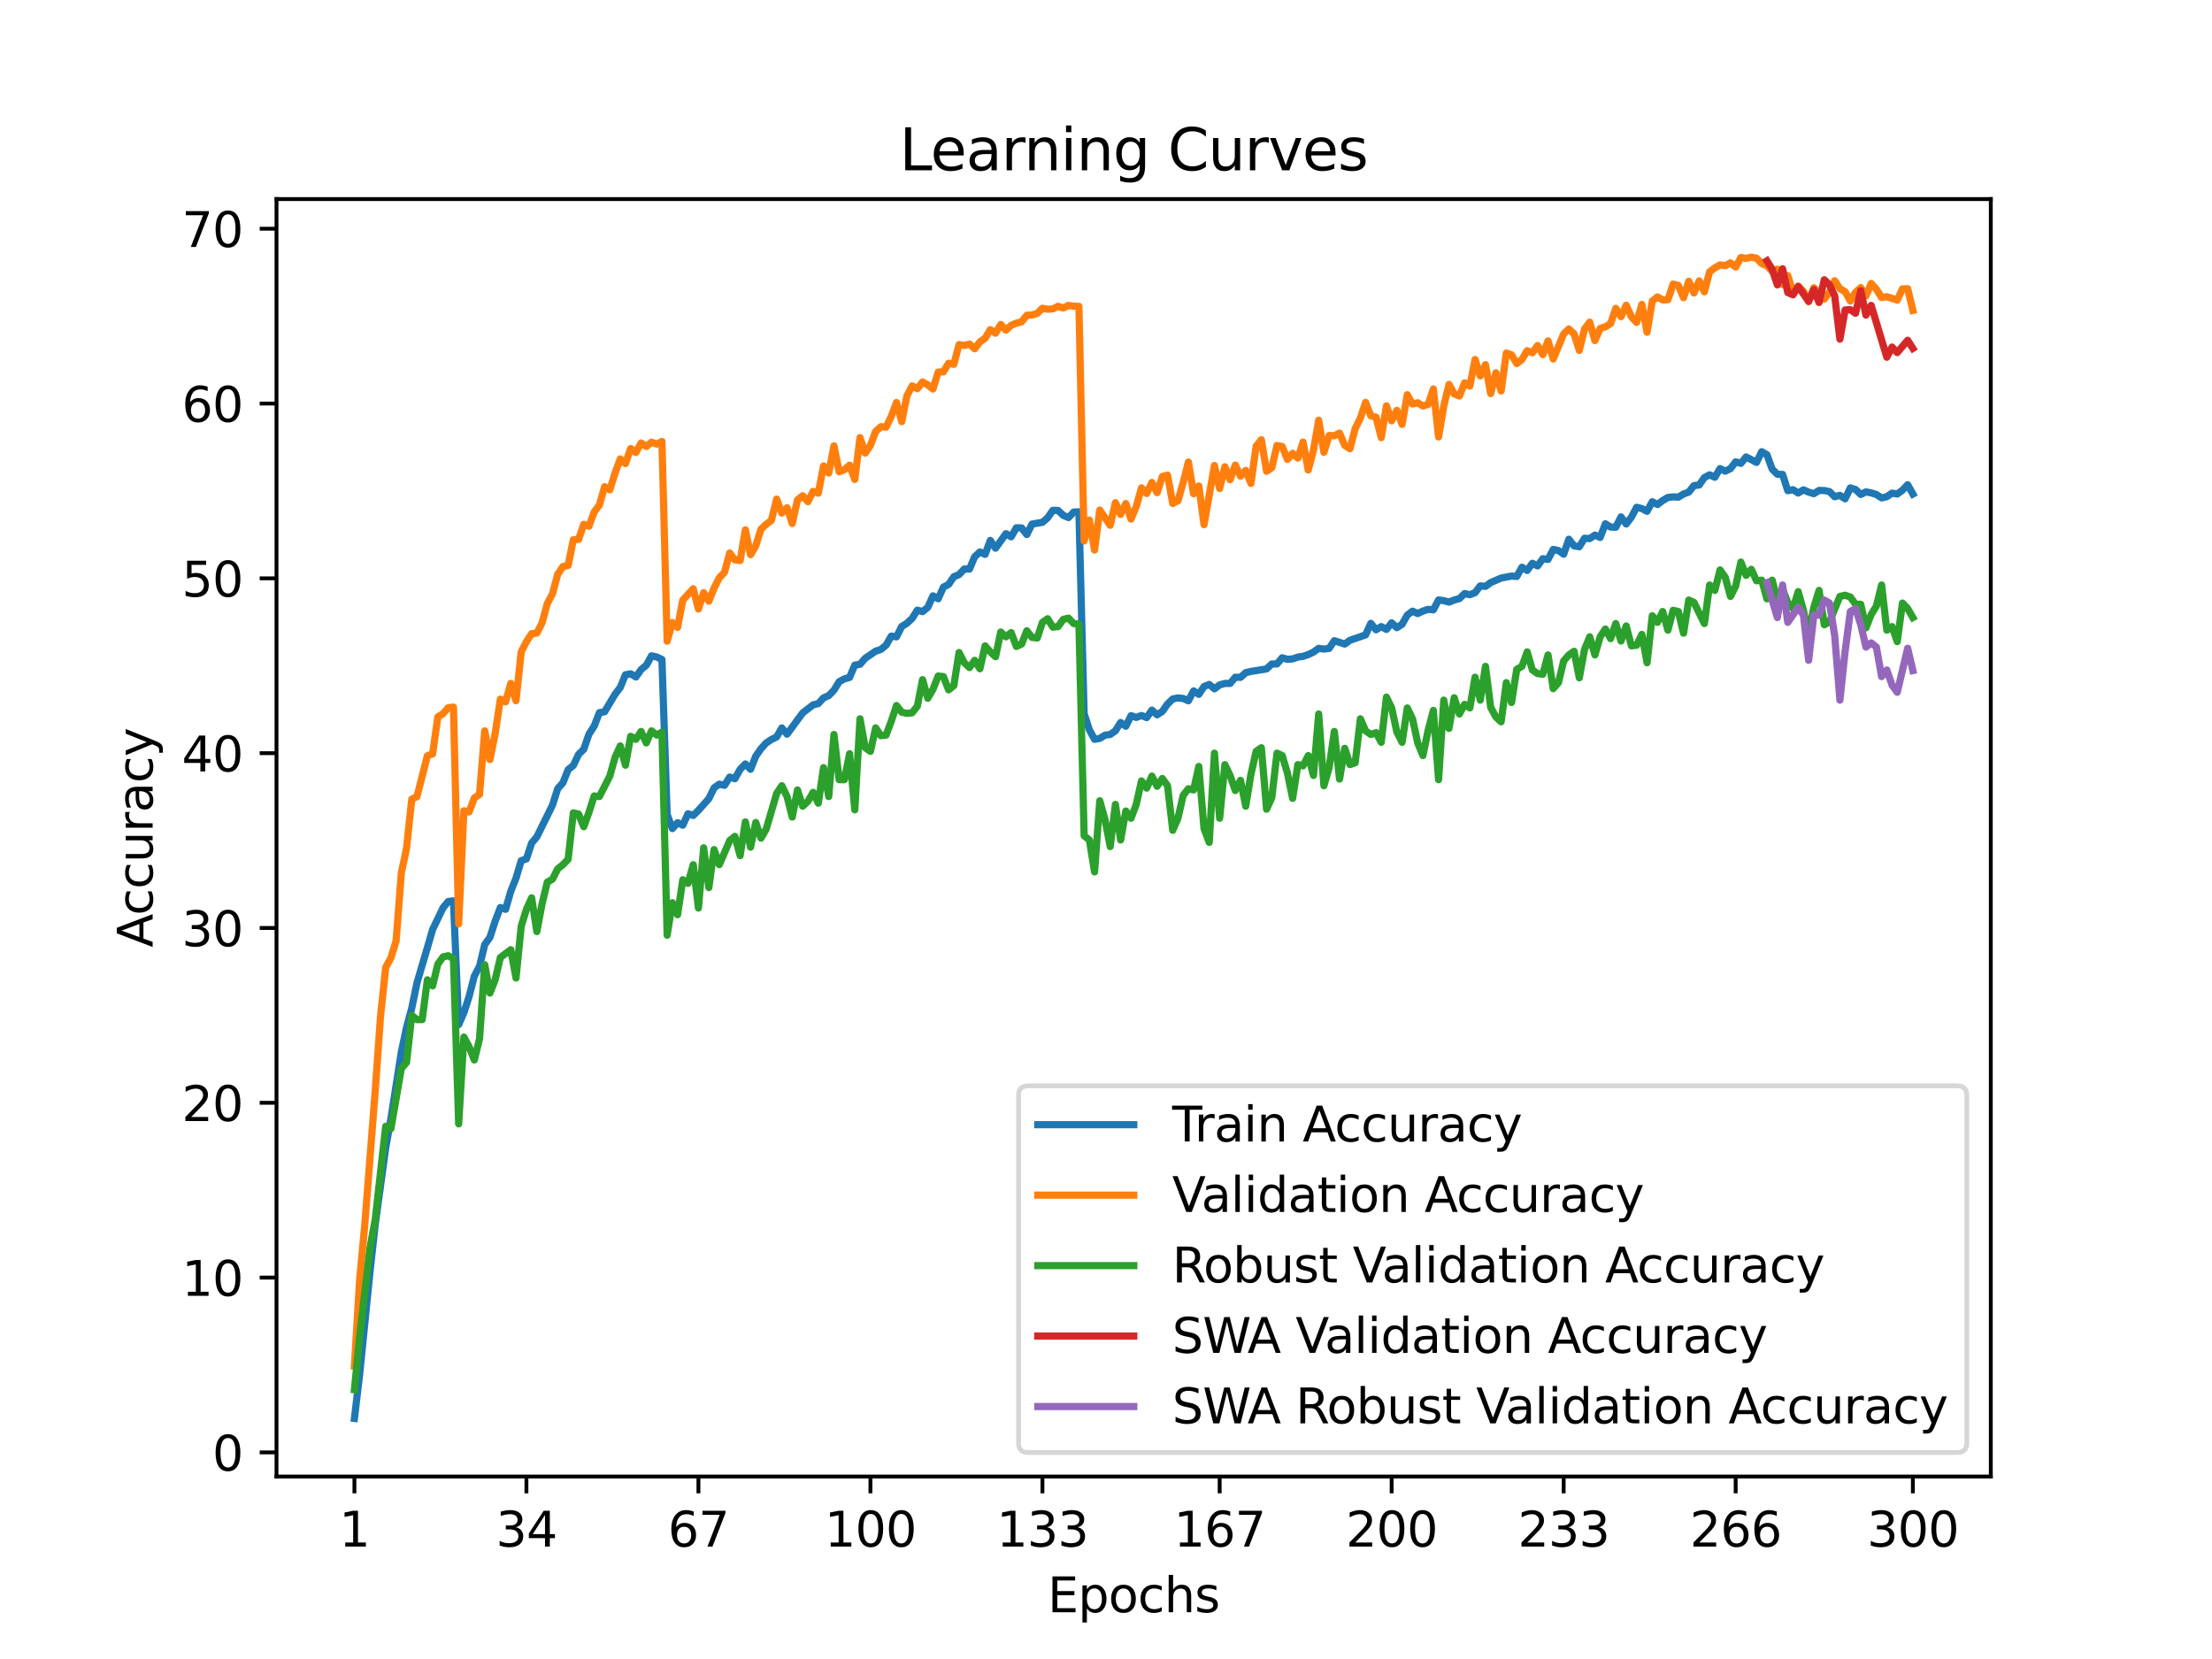 <?xml version="1.0" encoding="utf-8" standalone="no"?>
<!DOCTYPE svg PUBLIC "-//W3C//DTD SVG 1.1//EN"
  "http://www.w3.org/Graphics/SVG/1.1/DTD/svg11.dtd">
<svg xmlns:xlink="http://www.w3.org/1999/xlink" width="460.8pt" height="345.6pt" viewBox="0 0 460.8 345.6" xmlns="http://www.w3.org/2000/svg" version="1.1">
 <defs>
  <style type="text/css">*{stroke-linejoin: round; stroke-linecap: butt}</style>
 </defs>
 <g id="figure_1">
  <g id="patch_1">
   <path d="M 0 345.6 
L 460.8 345.6 
L 460.8 0 
L 0 0 
z
" style="fill: #ffffff"/>
  </g>
  <g id="axes_1">
   <g id="patch_2">
    <path d="M 57.6 307.584 
L 414.72 307.584 
L 414.72 41.472 
L 57.6 41.472 
z
" style="fill: #ffffff"/>
   </g>
   <g id="matplotlib.axis_1">
    <g id="xtick_1">
     <g id="line2d_1">
      <defs>
       <path id="m80dcc27a37" d="M 0 0 
L 0 3.5 
" style="stroke: #000000; stroke-width: 0.8"/>
      </defs>
      <g>
       <use xlink:href="#m80dcc27a37" x="73.833" y="307.584" style="stroke: #000000; stroke-width: 0.8"/>
      </g>
     </g>
     <g id="text_1">
      <!-- 1 -->
      <g transform="translate(70.651 322.182) scale(0.1 -0.1)">
       <defs>
        <path id="DejaVuSans-31" d="M 794 531 
L 1825 531 
L 1825 4091 
L 703 3866 
L 703 4441 
L 1819 4666 
L 2450 4666 
L 2450 531 
L 3481 531 
L 3481 0 
L 794 0 
L 794 531 
z
" transform="scale(0.016)"/>
       </defs>
       <use xlink:href="#DejaVuSans-31"/>
      </g>
     </g>
    </g>
    <g id="xtick_2">
     <g id="line2d_2">
      <g>
       <use xlink:href="#m80dcc27a37" x="109.664" y="307.584" style="stroke: #000000; stroke-width: 0.8"/>
      </g>
     </g>
     <g id="text_2">
      <!-- 34 -->
      <g transform="translate(103.302 322.182) scale(0.1 -0.1)">
       <defs>
        <path id="DejaVuSans-33" d="M 2597 2516 
Q 3050 2419 3304 2112 
Q 3559 1806 3559 1356 
Q 3559 666 3084 287 
Q 2609 -91 1734 -91 
Q 1441 -91 1130 -33 
Q 819 25 488 141 
L 488 750 
Q 750 597 1062 519 
Q 1375 441 1716 441 
Q 2309 441 2620 675 
Q 2931 909 2931 1356 
Q 2931 1769 2642 2001 
Q 2353 2234 1838 2234 
L 1294 2234 
L 1294 2753 
L 1863 2753 
Q 2328 2753 2575 2939 
Q 2822 3125 2822 3475 
Q 2822 3834 2567 4026 
Q 2313 4219 1838 4219 
Q 1578 4219 1281 4162 
Q 984 4106 628 3988 
L 628 4550 
Q 988 4650 1302 4700 
Q 1616 4750 1894 4750 
Q 2613 4750 3031 4423 
Q 3450 4097 3450 3541 
Q 3450 3153 3228 2886 
Q 3006 2619 2597 2516 
z
" transform="scale(0.016)"/>
        <path id="DejaVuSans-34" d="M 2419 4116 
L 825 1625 
L 2419 1625 
L 2419 4116 
z
M 2253 4666 
L 3047 4666 
L 3047 1625 
L 3713 1625 
L 3713 1100 
L 3047 1100 
L 3047 0 
L 2419 0 
L 2419 1100 
L 313 1100 
L 313 1709 
L 2253 4666 
z
" transform="scale(0.016)"/>
       </defs>
       <use xlink:href="#DejaVuSans-33"/>
       <use xlink:href="#DejaVuSans-34" x="63.623"/>
      </g>
     </g>
    </g>
    <g id="xtick_3">
     <g id="line2d_3">
      <g>
       <use xlink:href="#m80dcc27a37" x="145.496" y="307.584" style="stroke: #000000; stroke-width: 0.8"/>
      </g>
     </g>
     <g id="text_3">
      <!-- 67 -->
      <g transform="translate(139.133 322.182) scale(0.1 -0.1)">
       <defs>
        <path id="DejaVuSans-36" d="M 2113 2584 
Q 1688 2584 1439 2293 
Q 1191 2003 1191 1497 
Q 1191 994 1439 701 
Q 1688 409 2113 409 
Q 2538 409 2786 701 
Q 3034 994 3034 1497 
Q 3034 2003 2786 2293 
Q 2538 2584 2113 2584 
z
M 3366 4563 
L 3366 3988 
Q 3128 4100 2886 4159 
Q 2644 4219 2406 4219 
Q 1781 4219 1451 3797 
Q 1122 3375 1075 2522 
Q 1259 2794 1537 2939 
Q 1816 3084 2150 3084 
Q 2853 3084 3261 2657 
Q 3669 2231 3669 1497 
Q 3669 778 3244 343 
Q 2819 -91 2113 -91 
Q 1303 -91 875 529 
Q 447 1150 447 2328 
Q 447 3434 972 4092 
Q 1497 4750 2381 4750 
Q 2619 4750 2861 4703 
Q 3103 4656 3366 4563 
z
" transform="scale(0.016)"/>
        <path id="DejaVuSans-37" d="M 525 4666 
L 3525 4666 
L 3525 4397 
L 1831 0 
L 1172 0 
L 2766 4134 
L 525 4134 
L 525 4666 
z
" transform="scale(0.016)"/>
       </defs>
       <use xlink:href="#DejaVuSans-36"/>
       <use xlink:href="#DejaVuSans-37" x="63.623"/>
      </g>
     </g>
    </g>
    <g id="xtick_4">
     <g id="line2d_4">
      <g>
       <use xlink:href="#m80dcc27a37" x="181.327" y="307.584" style="stroke: #000000; stroke-width: 0.8"/>
      </g>
     </g>
     <g id="text_4">
      <!-- 100 -->
      <g transform="translate(171.783 322.182) scale(0.1 -0.1)">
       <defs>
        <path id="DejaVuSans-30" d="M 2034 4250 
Q 1547 4250 1301 3770 
Q 1056 3291 1056 2328 
Q 1056 1369 1301 889 
Q 1547 409 2034 409 
Q 2525 409 2770 889 
Q 3016 1369 3016 2328 
Q 3016 3291 2770 3770 
Q 2525 4250 2034 4250 
z
M 2034 4750 
Q 2819 4750 3233 4129 
Q 3647 3509 3647 2328 
Q 3647 1150 3233 529 
Q 2819 -91 2034 -91 
Q 1250 -91 836 529 
Q 422 1150 422 2328 
Q 422 3509 836 4129 
Q 1250 4750 2034 4750 
z
" transform="scale(0.016)"/>
       </defs>
       <use xlink:href="#DejaVuSans-31"/>
       <use xlink:href="#DejaVuSans-30" x="63.623"/>
       <use xlink:href="#DejaVuSans-30" x="127.246"/>
      </g>
     </g>
    </g>
    <g id="xtick_5">
     <g id="line2d_5">
      <g>
       <use xlink:href="#m80dcc27a37" x="217.158" y="307.584" style="stroke: #000000; stroke-width: 0.8"/>
      </g>
     </g>
     <g id="text_5">
      <!-- 133 -->
      <g transform="translate(207.615 322.182) scale(0.1 -0.1)">
       <use xlink:href="#DejaVuSans-31"/>
       <use xlink:href="#DejaVuSans-33" x="63.623"/>
       <use xlink:href="#DejaVuSans-33" x="127.246"/>
      </g>
     </g>
    </g>
    <g id="xtick_6">
     <g id="line2d_6">
      <g>
       <use xlink:href="#m80dcc27a37" x="254.076" y="307.584" style="stroke: #000000; stroke-width: 0.8"/>
      </g>
     </g>
     <g id="text_6">
      <!-- 167 -->
      <g transform="translate(244.532 322.182) scale(0.1 -0.1)">
       <use xlink:href="#DejaVuSans-31"/>
       <use xlink:href="#DejaVuSans-36" x="63.623"/>
       <use xlink:href="#DejaVuSans-37" x="127.246"/>
      </g>
     </g>
    </g>
    <g id="xtick_7">
     <g id="line2d_7">
      <g>
       <use xlink:href="#m80dcc27a37" x="289.907" y="307.584" style="stroke: #000000; stroke-width: 0.8"/>
      </g>
     </g>
     <g id="text_7">
      <!-- 200 -->
      <g transform="translate(280.363 322.182) scale(0.1 -0.1)">
       <defs>
        <path id="DejaVuSans-32" d="M 1228 531 
L 3431 531 
L 3431 0 
L 469 0 
L 469 531 
Q 828 903 1448 1529 
Q 2069 2156 2228 2338 
Q 2531 2678 2651 2914 
Q 2772 3150 2772 3378 
Q 2772 3750 2511 3984 
Q 2250 4219 1831 4219 
Q 1534 4219 1204 4116 
Q 875 4013 500 3803 
L 500 4441 
Q 881 4594 1212 4672 
Q 1544 4750 1819 4750 
Q 2544 4750 2975 4387 
Q 3406 4025 3406 3419 
Q 3406 3131 3298 2873 
Q 3191 2616 2906 2266 
Q 2828 2175 2409 1742 
Q 1991 1309 1228 531 
z
" transform="scale(0.016)"/>
       </defs>
       <use xlink:href="#DejaVuSans-32"/>
       <use xlink:href="#DejaVuSans-30" x="63.623"/>
       <use xlink:href="#DejaVuSans-30" x="127.246"/>
      </g>
     </g>
    </g>
    <g id="xtick_8">
     <g id="line2d_8">
      <g>
       <use xlink:href="#m80dcc27a37" x="325.739" y="307.584" style="stroke: #000000; stroke-width: 0.8"/>
      </g>
     </g>
     <g id="text_8">
      <!-- 233 -->
      <g transform="translate(316.195 322.182) scale(0.1 -0.1)">
       <use xlink:href="#DejaVuSans-32"/>
       <use xlink:href="#DejaVuSans-33" x="63.623"/>
       <use xlink:href="#DejaVuSans-33" x="127.246"/>
      </g>
     </g>
    </g>
    <g id="xtick_9">
     <g id="line2d_9">
      <g>
       <use xlink:href="#m80dcc27a37" x="361.57" y="307.584" style="stroke: #000000; stroke-width: 0.8"/>
      </g>
     </g>
     <g id="text_9">
      <!-- 266 -->
      <g transform="translate(352.026 322.182) scale(0.1 -0.1)">
       <use xlink:href="#DejaVuSans-32"/>
       <use xlink:href="#DejaVuSans-36" x="63.623"/>
       <use xlink:href="#DejaVuSans-36" x="127.246"/>
      </g>
     </g>
    </g>
    <g id="xtick_10">
     <g id="line2d_10">
      <g>
       <use xlink:href="#m80dcc27a37" x="398.487" y="307.584" style="stroke: #000000; stroke-width: 0.8"/>
      </g>
     </g>
     <g id="text_10">
      <!-- 300 -->
      <g transform="translate(388.944 322.182) scale(0.1 -0.1)">
       <use xlink:href="#DejaVuSans-33"/>
       <use xlink:href="#DejaVuSans-30" x="63.623"/>
       <use xlink:href="#DejaVuSans-30" x="127.246"/>
      </g>
     </g>
    </g>
    <g id="text_11">
     <!-- Epochs -->
     <g transform="translate(218.244 335.861) scale(0.1 -0.1)">
      <defs>
       <path id="DejaVuSans-45" d="M 628 4666 
L 3578 4666 
L 3578 4134 
L 1259 4134 
L 1259 2753 
L 3481 2753 
L 3481 2222 
L 1259 2222 
L 1259 531 
L 3634 531 
L 3634 0 
L 628 0 
L 628 4666 
z
" transform="scale(0.016)"/>
       <path id="DejaVuSans-70" d="M 1159 525 
L 1159 -1331 
L 581 -1331 
L 581 3500 
L 1159 3500 
L 1159 2969 
Q 1341 3281 1617 3432 
Q 1894 3584 2278 3584 
Q 2916 3584 3314 3078 
Q 3713 2572 3713 1747 
Q 3713 922 3314 415 
Q 2916 -91 2278 -91 
Q 1894 -91 1617 61 
Q 1341 213 1159 525 
z
M 3116 1747 
Q 3116 2381 2855 2742 
Q 2594 3103 2138 3103 
Q 1681 3103 1420 2742 
Q 1159 2381 1159 1747 
Q 1159 1113 1420 752 
Q 1681 391 2138 391 
Q 2594 391 2855 752 
Q 3116 1113 3116 1747 
z
" transform="scale(0.016)"/>
       <path id="DejaVuSans-6f" d="M 1959 3097 
Q 1497 3097 1228 2736 
Q 959 2375 959 1747 
Q 959 1119 1226 758 
Q 1494 397 1959 397 
Q 2419 397 2687 759 
Q 2956 1122 2956 1747 
Q 2956 2369 2687 2733 
Q 2419 3097 1959 3097 
z
M 1959 3584 
Q 2709 3584 3137 3096 
Q 3566 2609 3566 1747 
Q 3566 888 3137 398 
Q 2709 -91 1959 -91 
Q 1206 -91 779 398 
Q 353 888 353 1747 
Q 353 2609 779 3096 
Q 1206 3584 1959 3584 
z
" transform="scale(0.016)"/>
       <path id="DejaVuSans-63" d="M 3122 3366 
L 3122 2828 
Q 2878 2963 2633 3030 
Q 2388 3097 2138 3097 
Q 1578 3097 1268 2742 
Q 959 2388 959 1747 
Q 959 1106 1268 751 
Q 1578 397 2138 397 
Q 2388 397 2633 464 
Q 2878 531 3122 666 
L 3122 134 
Q 2881 22 2623 -34 
Q 2366 -91 2075 -91 
Q 1284 -91 818 406 
Q 353 903 353 1747 
Q 353 2603 823 3093 
Q 1294 3584 2113 3584 
Q 2378 3584 2631 3529 
Q 2884 3475 3122 3366 
z
" transform="scale(0.016)"/>
       <path id="DejaVuSans-68" d="M 3513 2113 
L 3513 0 
L 2938 0 
L 2938 2094 
Q 2938 2591 2744 2837 
Q 2550 3084 2163 3084 
Q 1697 3084 1428 2787 
Q 1159 2491 1159 1978 
L 1159 0 
L 581 0 
L 581 4863 
L 1159 4863 
L 1159 2956 
Q 1366 3272 1645 3428 
Q 1925 3584 2291 3584 
Q 2894 3584 3203 3211 
Q 3513 2838 3513 2113 
z
" transform="scale(0.016)"/>
       <path id="DejaVuSans-73" d="M 2834 3397 
L 2834 2853 
Q 2591 2978 2328 3040 
Q 2066 3103 1784 3103 
Q 1356 3103 1142 2972 
Q 928 2841 928 2578 
Q 928 2378 1081 2264 
Q 1234 2150 1697 2047 
L 1894 2003 
Q 2506 1872 2764 1633 
Q 3022 1394 3022 966 
Q 3022 478 2636 193 
Q 2250 -91 1575 -91 
Q 1294 -91 989 -36 
Q 684 19 347 128 
L 347 722 
Q 666 556 975 473 
Q 1284 391 1588 391 
Q 1994 391 2212 530 
Q 2431 669 2431 922 
Q 2431 1156 2273 1281 
Q 2116 1406 1581 1522 
L 1381 1569 
Q 847 1681 609 1914 
Q 372 2147 372 2553 
Q 372 3047 722 3315 
Q 1072 3584 1716 3584 
Q 2034 3584 2315 3537 
Q 2597 3491 2834 3397 
z
" transform="scale(0.016)"/>
      </defs>
      <use xlink:href="#DejaVuSans-45"/>
      <use xlink:href="#DejaVuSans-70" x="63.184"/>
      <use xlink:href="#DejaVuSans-6f" x="126.66"/>
      <use xlink:href="#DejaVuSans-63" x="187.842"/>
      <use xlink:href="#DejaVuSans-68" x="242.822"/>
      <use xlink:href="#DejaVuSans-73" x="306.201"/>
     </g>
    </g>
   </g>
   <g id="matplotlib.axis_2">
    <g id="ytick_1">
     <g id="line2d_11">
      <defs>
       <path id="me3028c5ce9" d="M 0 0 
L -3.5 0 
" style="stroke: #000000; stroke-width: 0.8"/>
      </defs>
      <g>
       <use xlink:href="#me3028c5ce9" x="57.6" y="302.562" style="stroke: #000000; stroke-width: 0.8"/>
      </g>
     </g>
     <g id="text_12">
      <!-- 0 -->
      <g transform="translate(44.237 306.361) scale(0.1 -0.1)">
       <use xlink:href="#DejaVuSans-30"/>
      </g>
     </g>
    </g>
    <g id="ytick_2">
     <g id="line2d_12">
      <g>
       <use xlink:href="#me3028c5ce9" x="57.6" y="266.146" style="stroke: #000000; stroke-width: 0.8"/>
      </g>
     </g>
     <g id="text_13">
      <!-- 10 -->
      <g transform="translate(37.875 269.945) scale(0.1 -0.1)">
       <use xlink:href="#DejaVuSans-31"/>
       <use xlink:href="#DejaVuSans-30" x="63.623"/>
      </g>
     </g>
    </g>
    <g id="ytick_3">
     <g id="line2d_13">
      <g>
       <use xlink:href="#me3028c5ce9" x="57.6" y="229.73" style="stroke: #000000; stroke-width: 0.8"/>
      </g>
     </g>
     <g id="text_14">
      <!-- 20 -->
      <g transform="translate(37.875 233.529) scale(0.1 -0.1)">
       <use xlink:href="#DejaVuSans-32"/>
       <use xlink:href="#DejaVuSans-30" x="63.623"/>
      </g>
     </g>
    </g>
    <g id="ytick_4">
     <g id="line2d_14">
      <g>
       <use xlink:href="#me3028c5ce9" x="57.6" y="193.314" style="stroke: #000000; stroke-width: 0.8"/>
      </g>
     </g>
     <g id="text_15">
      <!-- 30 -->
      <g transform="translate(37.875 197.113) scale(0.1 -0.1)">
       <use xlink:href="#DejaVuSans-33"/>
       <use xlink:href="#DejaVuSans-30" x="63.623"/>
      </g>
     </g>
    </g>
    <g id="ytick_5">
     <g id="line2d_15">
      <g>
       <use xlink:href="#me3028c5ce9" x="57.6" y="156.898" style="stroke: #000000; stroke-width: 0.8"/>
      </g>
     </g>
     <g id="text_16">
      <!-- 40 -->
      <g transform="translate(37.875 160.697) scale(0.1 -0.1)">
       <use xlink:href="#DejaVuSans-34"/>
       <use xlink:href="#DejaVuSans-30" x="63.623"/>
      </g>
     </g>
    </g>
    <g id="ytick_6">
     <g id="line2d_16">
      <g>
       <use xlink:href="#me3028c5ce9" x="57.6" y="120.482" style="stroke: #000000; stroke-width: 0.8"/>
      </g>
     </g>
     <g id="text_17">
      <!-- 50 -->
      <g transform="translate(37.875 124.281) scale(0.1 -0.1)">
       <defs>
        <path id="DejaVuSans-35" d="M 691 4666 
L 3169 4666 
L 3169 4134 
L 1269 4134 
L 1269 2991 
Q 1406 3038 1543 3061 
Q 1681 3084 1819 3084 
Q 2600 3084 3056 2656 
Q 3513 2228 3513 1497 
Q 3513 744 3044 326 
Q 2575 -91 1722 -91 
Q 1428 -91 1123 -41 
Q 819 9 494 109 
L 494 744 
Q 775 591 1075 516 
Q 1375 441 1709 441 
Q 2250 441 2565 725 
Q 2881 1009 2881 1497 
Q 2881 1984 2565 2268 
Q 2250 2553 1709 2553 
Q 1456 2553 1204 2497 
Q 953 2441 691 2322 
L 691 4666 
z
" transform="scale(0.016)"/>
       </defs>
       <use xlink:href="#DejaVuSans-35"/>
       <use xlink:href="#DejaVuSans-30" x="63.623"/>
      </g>
     </g>
    </g>
    <g id="ytick_7">
     <g id="line2d_17">
      <g>
       <use xlink:href="#me3028c5ce9" x="57.6" y="84.066" style="stroke: #000000; stroke-width: 0.8"/>
      </g>
     </g>
     <g id="text_18">
      <!-- 60 -->
      <g transform="translate(37.875 87.866) scale(0.1 -0.1)">
       <use xlink:href="#DejaVuSans-36"/>
       <use xlink:href="#DejaVuSans-30" x="63.623"/>
      </g>
     </g>
    </g>
    <g id="ytick_8">
     <g id="line2d_18">
      <g>
       <use xlink:href="#me3028c5ce9" x="57.6" y="47.65" style="stroke: #000000; stroke-width: 0.8"/>
      </g>
     </g>
     <g id="text_19">
      <!-- 70 -->
      <g transform="translate(37.875 51.45) scale(0.1 -0.1)">
       <use xlink:href="#DejaVuSans-37"/>
       <use xlink:href="#DejaVuSans-30" x="63.623"/>
      </g>
     </g>
    </g>
    <g id="text_20">
     <!-- Accuracy -->
     <g transform="translate(31.795 197.356) rotate(-90) scale(0.1 -0.1)">
      <defs>
       <path id="DejaVuSans-41" d="M 2188 4044 
L 1331 1722 
L 3047 1722 
L 2188 4044 
z
M 1831 4666 
L 2547 4666 
L 4325 0 
L 3669 0 
L 3244 1197 
L 1141 1197 
L 716 0 
L 50 0 
L 1831 4666 
z
" transform="scale(0.016)"/>
       <path id="DejaVuSans-75" d="M 544 1381 
L 544 3500 
L 1119 3500 
L 1119 1403 
Q 1119 906 1312 657 
Q 1506 409 1894 409 
Q 2359 409 2629 706 
Q 2900 1003 2900 1516 
L 2900 3500 
L 3475 3500 
L 3475 0 
L 2900 0 
L 2900 538 
Q 2691 219 2414 64 
Q 2138 -91 1772 -91 
Q 1169 -91 856 284 
Q 544 659 544 1381 
z
M 1991 3584 
L 1991 3584 
z
" transform="scale(0.016)"/>
       <path id="DejaVuSans-72" d="M 2631 2963 
Q 2534 3019 2420 3045 
Q 2306 3072 2169 3072 
Q 1681 3072 1420 2755 
Q 1159 2438 1159 1844 
L 1159 0 
L 581 0 
L 581 3500 
L 1159 3500 
L 1159 2956 
Q 1341 3275 1631 3429 
Q 1922 3584 2338 3584 
Q 2397 3584 2469 3576 
Q 2541 3569 2628 3553 
L 2631 2963 
z
" transform="scale(0.016)"/>
       <path id="DejaVuSans-61" d="M 2194 1759 
Q 1497 1759 1228 1600 
Q 959 1441 959 1056 
Q 959 750 1161 570 
Q 1363 391 1709 391 
Q 2188 391 2477 730 
Q 2766 1069 2766 1631 
L 2766 1759 
L 2194 1759 
z
M 3341 1997 
L 3341 0 
L 2766 0 
L 2766 531 
Q 2569 213 2275 61 
Q 1981 -91 1556 -91 
Q 1019 -91 701 211 
Q 384 513 384 1019 
Q 384 1609 779 1909 
Q 1175 2209 1959 2209 
L 2766 2209 
L 2766 2266 
Q 2766 2663 2505 2880 
Q 2244 3097 1772 3097 
Q 1472 3097 1187 3025 
Q 903 2953 641 2809 
L 641 3341 
Q 956 3463 1253 3523 
Q 1550 3584 1831 3584 
Q 2591 3584 2966 3190 
Q 3341 2797 3341 1997 
z
" transform="scale(0.016)"/>
       <path id="DejaVuSans-79" d="M 2059 -325 
Q 1816 -950 1584 -1140 
Q 1353 -1331 966 -1331 
L 506 -1331 
L 506 -850 
L 844 -850 
Q 1081 -850 1212 -737 
Q 1344 -625 1503 -206 
L 1606 56 
L 191 3500 
L 800 3500 
L 1894 763 
L 2988 3500 
L 3597 3500 
L 2059 -325 
z
" transform="scale(0.016)"/>
      </defs>
      <use xlink:href="#DejaVuSans-41"/>
      <use xlink:href="#DejaVuSans-63" x="66.658"/>
      <use xlink:href="#DejaVuSans-63" x="121.639"/>
      <use xlink:href="#DejaVuSans-75" x="176.619"/>
      <use xlink:href="#DejaVuSans-72" x="239.998"/>
      <use xlink:href="#DejaVuSans-61" x="281.111"/>
      <use xlink:href="#DejaVuSans-63" x="342.391"/>
      <use xlink:href="#DejaVuSans-79" x="397.371"/>
     </g>
    </g>
   </g>
   <g id="line2d_19">
    <path d="M 73.833 295.488 
L 74.919 286.352 
L 77.09 264.785 
L 78.176 255.007 
L 80.348 239.143 
L 81.433 233.044 
L 83.605 219.133 
L 84.691 214.039 
L 85.777 210.011 
L 86.862 204.749 
L 89.034 197.397 
L 90.12 193.637 
L 92.291 189.108 
L 93.377 187.797 
L 94.463 187.67 
L 95.549 213.448 
L 96.635 210.967 
L 97.72 207.585 
L 98.806 203.356 
L 99.892 201.303 
L 100.978 196.774 
L 102.064 195.262 
L 103.149 191.898 
L 104.235 189.053 
L 105.321 189.427 
L 106.407 185.658 
L 107.493 182.931 
L 108.578 179.298 
L 109.664 178.925 
L 110.75 175.625 
L 111.836 174.332 
L 115.093 167.718 
L 116.179 164.291 
L 117.265 163.066 
L 118.351 160.335 
L 119.436 159.456 
L 120.522 157.162 
L 121.608 156.079 
L 122.694 152.929 
L 123.78 151.254 
L 124.865 148.459 
L 125.951 148.272 
L 128.123 144.631 
L 129.209 143.206 
L 130.294 140.566 
L 131.38 140.365 
L 132.466 141.03 
L 133.552 139.482 
L 134.638 138.576 
L 135.723 136.624 
L 136.809 136.856 
L 137.895 137.384 
L 138.981 169.676 
L 140.067 172.612 
L 141.152 171.383 
L 142.238 171.902 
L 143.324 169.521 
L 144.41 169.871 
L 145.496 168.806 
L 147.667 166.371 
L 148.753 164.131 
L 149.839 163.357 
L 150.925 163.599 
L 152.01 161.873 
L 153.096 162.224 
L 154.182 160.262 
L 155.268 159.147 
L 156.354 160.253 
L 157.439 157.531 
L 158.525 155.965 
L 159.611 154.772 
L 160.697 154.053 
L 161.783 153.525 
L 162.868 151.641 
L 163.954 152.942 
L 167.212 148.513 
L 169.383 146.838 
L 170.469 146.565 
L 171.555 145.373 
L 172.641 144.908 
L 173.726 143.784 
L 174.812 142.013 
L 175.898 141.426 
L 176.984 141.112 
L 178.07 138.554 
L 179.155 138.385 
L 180.241 137.129 
L 182.413 135.649 
L 183.499 135.294 
L 184.584 134.407 
L 185.67 132.513 
L 186.756 132.663 
L 187.842 130.51 
L 188.928 129.837 
L 190.013 128.821 
L 191.099 127.101 
L 192.185 127.41 
L 193.271 126.518 
L 194.357 124.128 
L 195.442 124.738 
L 196.528 122.308 
L 197.614 121.743 
L 198.7 120.145 
L 199.786 119.704 
L 200.871 118.534 
L 201.957 118.557 
L 203.043 115.985 
L 204.129 114.988 
L 205.215 115.475 
L 206.3 112.575 
L 207.386 114.2 
L 209.558 111.173 
L 210.644 111.829 
L 211.729 109.949 
L 212.815 109.967 
L 213.901 111.355 
L 214.987 109.175 
L 217.158 108.811 
L 218.244 107.869 
L 219.33 106.307 
L 220.416 106.335 
L 221.502 107.363 
L 222.587 107.814 
L 223.673 106.662 
L 224.759 106.621 
L 225.845 148.673 
L 226.931 152.037 
L 228.016 154.017 
L 229.102 153.821 
L 230.188 153.147 
L 231.274 153.006 
L 232.36 152.246 
L 233.445 150.512 
L 234.531 151.286 
L 235.617 149.082 
L 236.703 149.456 
L 237.789 149.046 
L 238.875 149.492 
L 239.96 147.931 
L 241.046 148.905 
L 242.132 148.208 
L 243.218 146.656 
L 244.304 145.609 
L 245.389 145.391 
L 246.475 145.509 
L 247.561 145.987 
L 248.647 143.93 
L 249.733 144.644 
L 250.818 143.019 
L 251.904 142.578 
L 252.99 143.488 
L 254.076 142.678 
L 255.162 142.373 
L 256.247 142.377 
L 257.333 141.08 
L 258.419 141.112 
L 259.505 140.124 
L 260.591 139.874 
L 262.762 139.523 
L 263.848 139.35 
L 264.934 138.317 
L 266.02 138.308 
L 267.105 137.029 
L 268.191 137.347 
L 269.277 137.261 
L 270.363 136.888 
L 271.449 136.728 
L 272.534 136.36 
L 273.62 135.845 
L 274.706 135.053 
L 275.792 135.217 
L 276.878 135.08 
L 277.963 133.469 
L 280.135 134.17 
L 281.221 133.383 
L 284.478 132.263 
L 285.564 129.855 
L 286.65 131.193 
L 287.736 130.533 
L 288.821 131.116 
L 289.907 129.741 
L 290.993 130.761 
L 292.079 130.041 
L 293.165 128.13 
L 294.25 127.319 
L 295.336 127.815 
L 296.422 127.297 
L 297.508 126.932 
L 298.594 127.037 
L 299.679 124.98 
L 300.765 125.13 
L 301.851 125.43 
L 302.937 124.998 
L 304.023 124.693 
L 305.108 123.646 
L 306.194 123.887 
L 307.28 123.464 
L 308.366 122.048 
L 309.452 122.153 
L 310.537 121.365 
L 312.709 120.419 
L 314.881 120.009 
L 315.966 120.095 
L 317.052 118.156 
L 318.138 118.839 
L 319.224 117.341 
L 320.31 117.892 
L 321.395 116.385 
L 322.481 116.54 
L 323.567 114.455 
L 324.653 114.692 
L 325.739 115.448 
L 326.824 112.33 
L 327.91 113.718 
L 328.996 113.896 
L 330.082 112.129 
L 331.168 112.202 
L 332.253 111.465 
L 333.339 111.956 
L 334.425 109.116 
L 335.511 109.794 
L 336.597 109.831 
L 337.682 107.677 
L 338.768 109.157 
L 339.854 107.732 
L 340.94 105.679 
L 342.026 105.943 
L 343.111 106.512 
L 344.197 104.528 
L 345.283 105.097 
L 346.369 104.277 
L 347.455 103.626 
L 348.54 103.508 
L 349.626 103.567 
L 350.712 102.912 
L 351.798 102.511 
L 352.884 101.154 
L 353.969 101.041 
L 355.055 99.479 
L 356.141 98.915 
L 357.227 99.42 
L 358.313 97.618 
L 359.398 98.155 
L 360.484 97.618 
L 361.57 96.211 
L 362.656 96.53 
L 363.742 95.187 
L 365.913 96.325 
L 366.999 94.099 
L 368.085 94.732 
L 369.171 97.722 
L 370.256 98.797 
L 371.342 98.833 
L 372.428 102.224 
L 373.514 102.019 
L 374.6 102.702 
L 375.685 102.047 
L 376.771 102.52 
L 377.857 102.843 
L 378.943 102.165 
L 380.029 102.183 
L 381.114 102.411 
L 382.2 103.481 
L 383.286 103.189 
L 384.372 103.913 
L 385.458 101.637 
L 386.543 101.969 
L 387.629 103.003 
L 388.715 102.461 
L 389.801 102.679 
L 390.887 103.016 
L 391.972 103.722 
L 393.058 103.471 
L 394.144 102.725 
L 395.23 102.916 
L 396.316 102.124 
L 397.401 100.977 
L 398.487 102.916 
L 398.487 102.916 
" clip-path="url(#p672d038fb6)" style="fill: none; stroke: #1f77b4; stroke-width: 1.5; stroke-linecap: square"/>
   </g>
   <g id="line2d_20">
    <path d="M 73.833 284.591 
L 74.919 266.565 
L 76.004 254.984 
L 78.176 227.09 
L 79.262 211.832 
L 80.348 201.526 
L 81.433 199.541 
L 82.519 195.991 
L 83.605 181.825 
L 84.691 176.708 
L 85.777 166.476 
L 86.862 165.948 
L 89.034 157.426 
L 90.12 157.044 
L 91.206 149.342 
L 92.291 148.668 
L 93.377 147.43 
L 94.463 147.303 
L 95.549 192.458 
L 96.635 168.915 
L 97.72 169.134 
L 98.806 166.239 
L 99.892 165.492 
L 100.978 152.255 
L 102.064 158.227 
L 103.149 152.82 
L 104.235 145.646 
L 105.321 146.21 
L 106.407 142.368 
L 107.493 145.973 
L 108.578 135.777 
L 109.664 133.665 
L 110.75 132.008 
L 111.836 131.88 
L 112.922 129.75 
L 114.007 125.744 
L 115.093 123.687 
L 116.179 119.626 
L 117.265 118.024 
L 118.351 117.787 
L 119.436 112.434 
L 120.522 112.38 
L 121.608 109.23 
L 122.694 109.612 
L 123.78 106.662 
L 124.865 105.206 
L 125.951 101.382 
L 127.037 102.038 
L 128.123 98.56 
L 129.209 95.61 
L 130.294 96.575 
L 131.38 93.425 
L 132.466 94.263 
L 133.552 92.278 
L 134.638 93.006 
L 135.723 92.114 
L 136.809 92.515 
L 137.895 91.969 
L 138.981 133.574 
L 140.067 129.695 
L 141.152 130.697 
L 142.238 125.016 
L 144.41 122.649 
L 145.496 126.873 
L 146.581 123.45 
L 147.667 125.235 
L 148.753 122.522 
L 149.839 120.373 
L 150.925 119.208 
L 152.01 115.202 
L 153.096 116.64 
L 154.182 116.768 
L 155.268 110.377 
L 156.354 115.548 
L 157.439 113.709 
L 158.525 110.231 
L 159.611 109.23 
L 160.697 108.41 
L 161.783 103.968 
L 162.868 106.881 
L 163.954 105.77 
L 165.04 109.048 
L 166.126 104.168 
L 167.212 103.276 
L 168.297 104.514 
L 169.383 102.365 
L 170.469 102.729 
L 171.555 97.067 
L 172.641 98.542 
L 173.726 92.879 
L 174.812 98.269 
L 175.898 97.85 
L 176.984 96.903 
L 178.07 99.871 
L 179.155 91.167 
L 180.241 94.39 
L 181.327 92.788 
L 182.413 89.875 
L 183.499 88.891 
L 184.584 88.982 
L 185.67 86.743 
L 186.756 83.848 
L 187.842 87.835 
L 188.928 82.464 
L 190.013 80.388 
L 191.099 80.971 
L 192.185 79.569 
L 193.271 80.188 
L 194.357 81.044 
L 195.442 77.511 
L 196.528 77.457 
L 197.614 75.672 
L 198.7 75.891 
L 199.786 71.794 
L 200.871 71.958 
L 201.957 71.685 
L 203.043 72.65 
L 204.129 71.23 
L 205.215 70.465 
L 206.3 68.662 
L 207.386 69.409 
L 208.472 67.588 
L 209.558 68.772 
L 210.644 67.77 
L 211.729 67.315 
L 212.815 67.042 
L 213.901 65.676 
L 214.987 65.622 
L 216.073 65.276 
L 217.158 64.22 
L 218.244 64.42 
L 219.33 64.347 
L 220.416 63.801 
L 221.502 64.165 
L 222.587 63.619 
L 223.673 63.801 
L 224.759 63.819 
L 225.845 112.689 
L 226.931 108.338 
L 228.016 114.583 
L 229.102 106.244 
L 231.274 109.43 
L 232.36 104.714 
L 233.445 107.172 
L 234.531 104.896 
L 235.617 108.137 
L 236.703 105.515 
L 237.789 101.619 
L 238.875 102.802 
L 239.96 100.508 
L 241.046 102.638 
L 242.132 99.27 
L 243.218 98.979 
L 244.304 104.878 
L 245.389 104.314 
L 246.475 100.526 
L 247.561 96.247 
L 248.647 102.857 
L 249.733 101.236 
L 250.818 109.303 
L 252.99 96.976 
L 254.076 101.764 
L 255.162 97.231 
L 256.247 99.925 
L 257.333 96.885 
L 258.419 99.197 
L 259.505 97.995 
L 260.591 100.708 
L 261.676 92.97 
L 262.762 91.604 
L 263.848 98.177 
L 264.934 97.449 
L 266.02 92.806 
L 267.105 93.006 
L 268.191 95.701 
L 269.277 94.427 
L 270.363 95.428 
L 271.449 92.096 
L 272.534 97.904 
L 273.62 93.771 
L 274.706 87.544 
L 275.792 94.226 
L 276.878 90.712 
L 277.963 90.785 
L 279.049 90.221 
L 280.135 92.77 
L 281.221 93.48 
L 282.307 89.292 
L 283.392 87.089 
L 284.478 83.83 
L 285.564 86.615 
L 286.65 86.907 
L 287.736 91.167 
L 288.821 84.54 
L 289.907 87.653 
L 290.993 85.487 
L 292.079 88.418 
L 293.165 82.227 
L 294.25 84.157 
L 295.336 83.902 
L 296.422 84.576 
L 297.508 84.248 
L 298.594 81.026 
L 299.679 91.022 
L 300.765 84.576 
L 301.851 80.079 
L 302.937 82.045 
L 304.023 82.5 
L 305.108 79.751 
L 306.194 80.425 
L 307.28 74.89 
L 308.366 78.313 
L 309.452 75.964 
L 310.537 81.991 
L 311.623 77.657 
L 312.709 81.444 
L 313.795 73.542 
L 314.881 73.924 
L 315.966 75.745 
L 317.052 74.89 
L 318.138 73.051 
L 319.224 73.488 
L 320.31 71.976 
L 321.395 73.87 
L 322.481 71.011 
L 323.567 74.78 
L 325.739 69.555 
L 326.824 68.535 
L 327.91 69.555 
L 328.996 72.996 
L 330.082 68.535 
L 331.168 67.115 
L 332.253 70.957 
L 333.339 68.426 
L 334.425 68.08 
L 335.511 67.424 
L 336.597 64.238 
L 337.682 65.968 
L 338.768 63.582 
L 339.854 66.004 
L 340.94 67.169 
L 342.026 63.419 
L 343.111 69.209 
L 344.197 62.708 
L 345.283 61.853 
L 346.369 62.49 
L 347.455 62.435 
L 348.54 59.176 
L 349.626 59.467 
L 350.712 62.016 
L 351.798 58.593 
L 352.884 61.033 
L 353.969 58.521 
L 355.055 60.778 
L 356.141 56.609 
L 357.227 55.808 
L 358.313 55.189 
L 359.398 55.334 
L 360.484 54.77 
L 361.57 55.625 
L 362.656 53.641 
L 363.742 53.823 
L 364.827 53.568 
L 365.913 53.786 
L 366.999 54.897 
L 368.085 55.371 
L 369.171 56.518 
L 370.256 56.081 
L 371.342 59.267 
L 372.428 57.392 
L 373.514 60.906 
L 374.6 59.613 
L 375.685 60.669 
L 376.771 62.836 
L 377.857 59.941 
L 378.943 61.033 
L 380.029 62.326 
L 381.114 60.833 
L 382.2 58.484 
L 383.286 60.141 
L 384.372 60.778 
L 385.458 62.708 
L 386.543 60.906 
L 387.629 59.904 
L 388.715 61.652 
L 389.801 59.049 
L 390.887 60.25 
L 391.972 61.98 
L 393.058 61.816 
L 395.23 62.508 
L 396.316 60.177 
L 397.401 60.141 
L 398.487 64.657 
L 398.487 64.657 
" clip-path="url(#p672d038fb6)" style="fill: none; stroke: #ff7f0e; stroke-width: 1.5; stroke-linecap: square"/>
   </g>
   <g id="line2d_21">
    <path d="M 73.833 289.502 
L 74.919 278.452 
L 77.09 259.867 
L 78.176 253.965 
L 80.348 234.627 
L 81.433 235.13 
L 83.605 222.572 
L 84.691 221.317 
L 85.777 211.522 
L 86.862 212.401 
L 87.948 212.401 
L 89.034 204.113 
L 90.12 205.369 
L 91.206 200.848 
L 92.291 199.342 
L 93.377 199.09 
L 94.463 199.718 
L 95.549 234.125 
L 96.635 216.043 
L 97.72 218.052 
L 98.806 220.814 
L 99.892 216.419 
L 100.978 200.974 
L 102.064 206.876 
L 103.149 204.113 
L 104.235 199.467 
L 106.407 197.835 
L 107.493 203.737 
L 108.578 192.937 
L 109.664 189.421 
L 110.75 187.035 
L 111.836 194.067 
L 112.922 188.291 
L 114.007 183.771 
L 115.093 183.143 
L 116.179 181.008 
L 117.265 180.129 
L 118.351 178.999 
L 119.436 169.33 
L 120.522 169.581 
L 121.608 172.218 
L 122.694 169.204 
L 123.78 165.814 
L 124.865 165.939 
L 127.037 161.67 
L 128.123 157.777 
L 129.209 155.391 
L 130.294 159.41 
L 131.38 153.382 
L 132.466 154.01 
L 133.552 152.378 
L 134.638 154.763 
L 135.723 152.252 
L 136.809 153.131 
L 137.895 152.503 
L 138.981 194.821 
L 140.067 188.04 
L 141.152 190.551 
L 142.238 183.268 
L 143.324 184.022 
L 144.41 180.129 
L 145.496 189.17 
L 146.581 176.613 
L 147.667 184.901 
L 148.753 176.99 
L 149.839 180.129 
L 152.01 175.106 
L 153.096 174.227 
L 154.182 178.245 
L 155.268 171.213 
L 156.354 176.487 
L 157.439 171.339 
L 158.525 174.604 
L 159.611 172.72 
L 161.783 165.311 
L 162.868 163.679 
L 163.954 165.939 
L 165.04 170.209 
L 166.126 164.558 
L 167.212 167.948 
L 168.297 166.944 
L 169.383 165.06 
L 170.469 167.321 
L 171.555 159.912 
L 172.641 165.939 
L 173.726 153.005 
L 174.812 162.423 
L 175.898 162.423 
L 176.984 157.024 
L 178.07 168.702 
L 179.155 149.741 
L 180.241 155.768 
L 181.327 156.521 
L 182.413 151.624 
L 183.499 153.257 
L 184.584 153.131 
L 185.67 150.243 
L 186.756 146.978 
L 187.842 148.359 
L 188.928 148.61 
L 190.013 148.485 
L 191.099 147.104 
L 192.185 141.578 
L 193.271 145.471 
L 194.357 143.588 
L 195.442 140.825 
L 196.528 140.95 
L 197.614 143.713 
L 198.7 142.834 
L 199.786 135.928 
L 200.871 138.062 
L 201.957 139.067 
L 203.043 137.56 
L 204.129 139.318 
L 205.215 134.546 
L 206.3 135.802 
L 207.386 136.807 
L 208.472 131.658 
L 209.558 132.663 
L 210.644 131.784 
L 211.729 134.672 
L 212.815 134.17 
L 213.901 131.407 
L 214.987 132.788 
L 216.073 132.914 
L 217.158 129.649 
L 218.244 128.896 
L 219.33 130.654 
L 220.416 130.528 
L 221.502 129.021 
L 222.587 128.77 
L 223.673 129.9 
L 224.759 130.026 
L 225.845 174.102 
L 226.931 174.981 
L 228.016 181.636 
L 229.102 166.818 
L 230.188 170.711 
L 231.274 176.362 
L 232.36 167.572 
L 233.445 174.981 
L 234.531 168.953 
L 235.617 170.46 
L 236.703 167.572 
L 237.789 162.674 
L 238.875 164.181 
L 239.96 161.67 
L 241.046 163.805 
L 242.132 162.172 
L 243.218 163.679 
L 244.304 172.971 
L 245.389 170.46 
L 246.475 165.688 
L 247.561 164.307 
L 248.647 164.558 
L 249.733 159.661 
L 250.818 172.595 
L 251.904 175.483 
L 252.99 156.898 
L 254.076 170.46 
L 255.162 159.284 
L 256.247 161.544 
L 257.333 164.684 
L 258.419 162.549 
L 259.505 167.948 
L 260.591 161.293 
L 261.676 156.521 
L 262.762 155.768 
L 263.848 168.576 
L 264.934 166.19 
L 266.02 156.898 
L 267.105 157.4 
L 268.191 161.042 
L 269.277 166.316 
L 270.363 159.284 
L 271.449 159.535 
L 272.534 157.4 
L 273.62 161.544 
L 274.706 148.736 
L 275.792 163.679 
L 276.878 159.912 
L 277.963 152.378 
L 279.049 162.298 
L 280.135 155.894 
L 281.221 159.284 
L 282.307 158.907 
L 283.392 149.741 
L 284.478 152.252 
L 285.564 153.005 
L 286.65 152.629 
L 287.736 154.638 
L 288.821 145.22 
L 289.907 147.48 
L 290.993 152.503 
L 292.079 154.638 
L 293.165 147.48 
L 294.25 149.741 
L 295.336 154.763 
L 296.422 157.4 
L 297.508 152.126 
L 298.594 147.983 
L 299.679 162.423 
L 300.765 145.848 
L 301.851 151.75 
L 302.937 145.346 
L 304.023 148.736 
L 305.108 146.727 
L 306.194 147.48 
L 307.28 141.076 
L 308.366 145.848 
L 309.452 138.816 
L 310.537 147.355 
L 311.623 149.364 
L 312.709 150.368 
L 313.795 142.206 
L 314.881 146.35 
L 315.966 139.444 
L 317.052 138.816 
L 318.138 135.802 
L 319.224 139.569 
L 320.31 140.323 
L 321.395 140.448 
L 322.481 136.43 
L 323.567 143.462 
L 324.653 142.206 
L 325.739 137.686 
L 326.824 136.43 
L 327.91 135.676 
L 328.996 141.202 
L 330.082 135.3 
L 331.168 132.663 
L 332.253 136.43 
L 333.339 132.663 
L 334.425 131.03 
L 335.511 133.039 
L 336.597 129.9 
L 337.682 133.542 
L 338.768 130.402 
L 339.854 134.546 
L 340.94 134.421 
L 342.026 132.16 
L 343.111 138.062 
L 344.197 128.268 
L 345.283 129.649 
L 346.369 127.389 
L 347.455 131.281 
L 348.54 127.138 
L 349.626 127.389 
L 350.712 131.909 
L 351.798 125.003 
L 352.884 125.505 
L 355.055 129.9 
L 356.141 121.864 
L 357.227 122.994 
L 358.313 118.724 
L 359.398 120.231 
L 360.484 124.249 
L 361.57 122.115 
L 362.656 117.092 
L 363.742 119.854 
L 364.827 118.599 
L 365.913 120.985 
L 366.999 120.859 
L 368.085 124.752 
L 369.171 120.859 
L 370.256 125.003 
L 371.342 122.743 
L 372.428 125.505 
L 373.514 126.761 
L 374.6 123.245 
L 375.685 127.138 
L 376.771 132.16 
L 377.857 126.51 
L 378.943 122.994 
L 380.029 130.151 
L 381.114 129.523 
L 383.286 124.249 
L 384.372 123.998 
L 385.458 124.375 
L 386.543 125.882 
L 387.629 125.882 
L 388.715 130.779 
L 389.801 128.017 
L 390.887 126.259 
L 391.972 121.864 
L 393.058 131.281 
L 394.144 130.528 
L 395.23 133.667 
L 396.316 125.631 
L 397.401 126.761 
L 398.487 128.644 
L 398.487 128.644 
" clip-path="url(#p672d038fb6)" style="fill: none; stroke: #2ca02c; stroke-width: 1.5; stroke-linecap: square"/>
   </g>
   <g id="line2d_22">
    <path d="M 368.085 54.333 
L 369.171 56.099 
L 370.256 59.34 
L 371.342 55.99 
L 372.428 60.942 
L 373.514 61.416 
L 374.6 59.668 
L 376.771 62.781 
L 377.857 60.341 
L 378.943 63.018 
L 380.029 58.284 
L 381.114 59.34 
L 382.2 61.634 
L 383.286 70.647 
L 384.372 64.566 
L 385.458 64.511 
L 386.543 65.258 
L 387.629 60.542 
L 388.715 65.64 
L 389.801 63.619 
L 393.058 74.416 
L 394.144 72.304 
L 395.23 73.451 
L 397.401 70.884 
L 398.487 72.577 
L 398.487 72.577 
" clip-path="url(#p672d038fb6)" style="fill: none; stroke: #d62728; stroke-width: 1.5; stroke-linecap: square"/>
   </g>
   <g id="line2d_23">
    <path d="M 368.085 121.361 
L 370.256 128.644 
L 371.342 121.864 
L 372.428 129.649 
L 374.6 126.51 
L 375.685 128.142 
L 376.771 137.56 
L 377.857 128.142 
L 378.943 128.142 
L 380.029 125.003 
L 381.114 125.631 
L 382.2 132.412 
L 383.286 145.848 
L 384.372 135.676 
L 385.458 127.389 
L 386.543 126.761 
L 387.629 130.151 
L 388.715 134.797 
L 389.801 133.918 
L 390.887 134.797 
L 391.972 140.95 
L 393.058 139.569 
L 394.144 142.708 
L 395.23 144.215 
L 397.401 135.049 
L 398.487 139.695 
L 398.487 139.695 
" clip-path="url(#p672d038fb6)" style="fill: none; stroke: #9467bd; stroke-width: 1.5; stroke-linecap: square"/>
   </g>
   <g id="patch_3">
    <path d="M 57.6 307.584 
L 57.6 41.472 
" style="fill: none; stroke: #000000; stroke-width: 0.8; stroke-linejoin: miter; stroke-linecap: square"/>
   </g>
   <g id="patch_4">
    <path d="M 414.72 307.584 
L 414.72 41.472 
" style="fill: none; stroke: #000000; stroke-width: 0.8; stroke-linejoin: miter; stroke-linecap: square"/>
   </g>
   <g id="patch_5">
    <path d="M 57.6 307.584 
L 414.72 307.584 
" style="fill: none; stroke: #000000; stroke-width: 0.8; stroke-linejoin: miter; stroke-linecap: square"/>
   </g>
   <g id="patch_6">
    <path d="M 57.6 41.472 
L 414.72 41.472 
" style="fill: none; stroke: #000000; stroke-width: 0.8; stroke-linejoin: miter; stroke-linecap: square"/>
   </g>
   <g id="text_21">
    <!-- Learning Curves -->
    <g transform="translate(187.376 35.472) scale(0.12 -0.12)">
     <defs>
      <path id="DejaVuSans-4c" d="M 628 4666 
L 1259 4666 
L 1259 531 
L 3531 531 
L 3531 0 
L 628 0 
L 628 4666 
z
" transform="scale(0.016)"/>
      <path id="DejaVuSans-65" d="M 3597 1894 
L 3597 1613 
L 953 1613 
Q 991 1019 1311 708 
Q 1631 397 2203 397 
Q 2534 397 2845 478 
Q 3156 559 3463 722 
L 3463 178 
Q 3153 47 2828 -22 
Q 2503 -91 2169 -91 
Q 1331 -91 842 396 
Q 353 884 353 1716 
Q 353 2575 817 3079 
Q 1281 3584 2069 3584 
Q 2775 3584 3186 3129 
Q 3597 2675 3597 1894 
z
M 3022 2063 
Q 3016 2534 2758 2815 
Q 2500 3097 2075 3097 
Q 1594 3097 1305 2825 
Q 1016 2553 972 2059 
L 3022 2063 
z
" transform="scale(0.016)"/>
      <path id="DejaVuSans-6e" d="M 3513 2113 
L 3513 0 
L 2938 0 
L 2938 2094 
Q 2938 2591 2744 2837 
Q 2550 3084 2163 3084 
Q 1697 3084 1428 2787 
Q 1159 2491 1159 1978 
L 1159 0 
L 581 0 
L 581 3500 
L 1159 3500 
L 1159 2956 
Q 1366 3272 1645 3428 
Q 1925 3584 2291 3584 
Q 2894 3584 3203 3211 
Q 3513 2838 3513 2113 
z
" transform="scale(0.016)"/>
      <path id="DejaVuSans-69" d="M 603 3500 
L 1178 3500 
L 1178 0 
L 603 0 
L 603 3500 
z
M 603 4863 
L 1178 4863 
L 1178 4134 
L 603 4134 
L 603 4863 
z
" transform="scale(0.016)"/>
      <path id="DejaVuSans-67" d="M 2906 1791 
Q 2906 2416 2648 2759 
Q 2391 3103 1925 3103 
Q 1463 3103 1205 2759 
Q 947 2416 947 1791 
Q 947 1169 1205 825 
Q 1463 481 1925 481 
Q 2391 481 2648 825 
Q 2906 1169 2906 1791 
z
M 3481 434 
Q 3481 -459 3084 -895 
Q 2688 -1331 1869 -1331 
Q 1566 -1331 1297 -1286 
Q 1028 -1241 775 -1147 
L 775 -588 
Q 1028 -725 1275 -790 
Q 1522 -856 1778 -856 
Q 2344 -856 2625 -561 
Q 2906 -266 2906 331 
L 2906 616 
Q 2728 306 2450 153 
Q 2172 0 1784 0 
Q 1141 0 747 490 
Q 353 981 353 1791 
Q 353 2603 747 3093 
Q 1141 3584 1784 3584 
Q 2172 3584 2450 3431 
Q 2728 3278 2906 2969 
L 2906 3500 
L 3481 3500 
L 3481 434 
z
" transform="scale(0.016)"/>
      <path id="DejaVuSans-20" transform="scale(0.016)"/>
      <path id="DejaVuSans-43" d="M 4122 4306 
L 4122 3641 
Q 3803 3938 3442 4084 
Q 3081 4231 2675 4231 
Q 1875 4231 1450 3742 
Q 1025 3253 1025 2328 
Q 1025 1406 1450 917 
Q 1875 428 2675 428 
Q 3081 428 3442 575 
Q 3803 722 4122 1019 
L 4122 359 
Q 3791 134 3420 21 
Q 3050 -91 2638 -91 
Q 1578 -91 968 557 
Q 359 1206 359 2328 
Q 359 3453 968 4101 
Q 1578 4750 2638 4750 
Q 3056 4750 3426 4639 
Q 3797 4528 4122 4306 
z
" transform="scale(0.016)"/>
      <path id="DejaVuSans-76" d="M 191 3500 
L 800 3500 
L 1894 563 
L 2988 3500 
L 3597 3500 
L 2284 0 
L 1503 0 
L 191 3500 
z
" transform="scale(0.016)"/>
     </defs>
     <use xlink:href="#DejaVuSans-4c"/>
     <use xlink:href="#DejaVuSans-65" x="53.963"/>
     <use xlink:href="#DejaVuSans-61" x="115.486"/>
     <use xlink:href="#DejaVuSans-72" x="176.766"/>
     <use xlink:href="#DejaVuSans-6e" x="216.129"/>
     <use xlink:href="#DejaVuSans-69" x="279.508"/>
     <use xlink:href="#DejaVuSans-6e" x="307.291"/>
     <use xlink:href="#DejaVuSans-67" x="370.67"/>
     <use xlink:href="#DejaVuSans-20" x="434.146"/>
     <use xlink:href="#DejaVuSans-43" x="465.934"/>
     <use xlink:href="#DejaVuSans-75" x="535.758"/>
     <use xlink:href="#DejaVuSans-72" x="599.137"/>
     <use xlink:href="#DejaVuSans-76" x="640.25"/>
     <use xlink:href="#DejaVuSans-65" x="699.43"/>
     <use xlink:href="#DejaVuSans-73" x="760.953"/>
    </g>
   </g>
   <g id="legend_1">
    <g id="patch_7">
     <path d="M 214.189 302.584 
L 407.72 302.584 
Q 409.72 302.584 409.72 300.584 
L 409.72 228.193 
Q 409.72 226.193 407.72 226.193 
L 214.189 226.193 
Q 212.189 226.193 212.189 228.193 
L 212.189 300.584 
Q 212.189 302.584 214.189 302.584 
z
" style="fill: #ffffff; opacity: 0.8; stroke: #cccccc; stroke-linejoin: miter"/>
    </g>
    <g id="line2d_24">
     <path d="M 216.189 234.292 
L 226.189 234.292 
L 236.189 234.292 
" style="fill: none; stroke: #1f77b4; stroke-width: 1.5; stroke-linecap: square"/>
    </g>
    <g id="text_22">
     <!-- Train Accuracy -->
     <g transform="translate(244.189 237.792) scale(0.1 -0.1)">
      <defs>
       <path id="DejaVuSans-54" d="M -19 4666 
L 3928 4666 
L 3928 4134 
L 2272 4134 
L 2272 0 
L 1638 0 
L 1638 4134 
L -19 4134 
L -19 4666 
z
" transform="scale(0.016)"/>
      </defs>
      <use xlink:href="#DejaVuSans-54"/>
      <use xlink:href="#DejaVuSans-72" x="46.334"/>
      <use xlink:href="#DejaVuSans-61" x="87.447"/>
      <use xlink:href="#DejaVuSans-69" x="148.727"/>
      <use xlink:href="#DejaVuSans-6e" x="176.51"/>
      <use xlink:href="#DejaVuSans-20" x="239.889"/>
      <use xlink:href="#DejaVuSans-41" x="271.676"/>
      <use xlink:href="#DejaVuSans-63" x="338.334"/>
      <use xlink:href="#DejaVuSans-63" x="393.314"/>
      <use xlink:href="#DejaVuSans-75" x="448.295"/>
      <use xlink:href="#DejaVuSans-72" x="511.674"/>
      <use xlink:href="#DejaVuSans-61" x="552.787"/>
      <use xlink:href="#DejaVuSans-63" x="614.066"/>
      <use xlink:href="#DejaVuSans-79" x="669.047"/>
     </g>
    </g>
    <g id="line2d_25">
     <path d="M 216.189 248.97 
L 226.189 248.97 
L 236.189 248.97 
" style="fill: none; stroke: #ff7f0e; stroke-width: 1.5; stroke-linecap: square"/>
    </g>
    <g id="text_23">
     <!-- Validation Accuracy -->
     <g transform="translate(244.189 252.47) scale(0.1 -0.1)">
      <defs>
       <path id="DejaVuSans-56" d="M 1831 0 
L 50 4666 
L 709 4666 
L 2188 738 
L 3669 4666 
L 4325 4666 
L 2547 0 
L 1831 0 
z
" transform="scale(0.016)"/>
       <path id="DejaVuSans-6c" d="M 603 4863 
L 1178 4863 
L 1178 0 
L 603 0 
L 603 4863 
z
" transform="scale(0.016)"/>
       <path id="DejaVuSans-64" d="M 2906 2969 
L 2906 4863 
L 3481 4863 
L 3481 0 
L 2906 0 
L 2906 525 
Q 2725 213 2448 61 
Q 2172 -91 1784 -91 
Q 1150 -91 751 415 
Q 353 922 353 1747 
Q 353 2572 751 3078 
Q 1150 3584 1784 3584 
Q 2172 3584 2448 3432 
Q 2725 3281 2906 2969 
z
M 947 1747 
Q 947 1113 1208 752 
Q 1469 391 1925 391 
Q 2381 391 2643 752 
Q 2906 1113 2906 1747 
Q 2906 2381 2643 2742 
Q 2381 3103 1925 3103 
Q 1469 3103 1208 2742 
Q 947 2381 947 1747 
z
" transform="scale(0.016)"/>
       <path id="DejaVuSans-74" d="M 1172 4494 
L 1172 3500 
L 2356 3500 
L 2356 3053 
L 1172 3053 
L 1172 1153 
Q 1172 725 1289 603 
Q 1406 481 1766 481 
L 2356 481 
L 2356 0 
L 1766 0 
Q 1100 0 847 248 
Q 594 497 594 1153 
L 594 3053 
L 172 3053 
L 172 3500 
L 594 3500 
L 594 4494 
L 1172 4494 
z
" transform="scale(0.016)"/>
      </defs>
      <use xlink:href="#DejaVuSans-56"/>
      <use xlink:href="#DejaVuSans-61" x="60.658"/>
      <use xlink:href="#DejaVuSans-6c" x="121.938"/>
      <use xlink:href="#DejaVuSans-69" x="149.721"/>
      <use xlink:href="#DejaVuSans-64" x="177.504"/>
      <use xlink:href="#DejaVuSans-61" x="240.98"/>
      <use xlink:href="#DejaVuSans-74" x="302.26"/>
      <use xlink:href="#DejaVuSans-69" x="341.469"/>
      <use xlink:href="#DejaVuSans-6f" x="369.252"/>
      <use xlink:href="#DejaVuSans-6e" x="430.434"/>
      <use xlink:href="#DejaVuSans-20" x="493.812"/>
      <use xlink:href="#DejaVuSans-41" x="525.6"/>
      <use xlink:href="#DejaVuSans-63" x="592.258"/>
      <use xlink:href="#DejaVuSans-63" x="647.238"/>
      <use xlink:href="#DejaVuSans-75" x="702.219"/>
      <use xlink:href="#DejaVuSans-72" x="765.598"/>
      <use xlink:href="#DejaVuSans-61" x="806.711"/>
      <use xlink:href="#DejaVuSans-63" x="867.99"/>
      <use xlink:href="#DejaVuSans-79" x="922.971"/>
     </g>
    </g>
    <g id="line2d_26">
     <path d="M 216.189 263.648 
L 226.189 263.648 
L 236.189 263.648 
" style="fill: none; stroke: #2ca02c; stroke-width: 1.5; stroke-linecap: square"/>
    </g>
    <g id="text_24">
     <!-- Robust Validation Accuracy -->
     <g transform="translate(244.189 267.148) scale(0.1 -0.1)">
      <defs>
       <path id="DejaVuSans-52" d="M 2841 2188 
Q 3044 2119 3236 1894 
Q 3428 1669 3622 1275 
L 4263 0 
L 3584 0 
L 2988 1197 
Q 2756 1666 2539 1819 
Q 2322 1972 1947 1972 
L 1259 1972 
L 1259 0 
L 628 0 
L 628 4666 
L 2053 4666 
Q 2853 4666 3247 4331 
Q 3641 3997 3641 3322 
Q 3641 2881 3436 2590 
Q 3231 2300 2841 2188 
z
M 1259 4147 
L 1259 2491 
L 2053 2491 
Q 2509 2491 2742 2702 
Q 2975 2913 2975 3322 
Q 2975 3731 2742 3939 
Q 2509 4147 2053 4147 
L 1259 4147 
z
" transform="scale(0.016)"/>
       <path id="DejaVuSans-62" d="M 3116 1747 
Q 3116 2381 2855 2742 
Q 2594 3103 2138 3103 
Q 1681 3103 1420 2742 
Q 1159 2381 1159 1747 
Q 1159 1113 1420 752 
Q 1681 391 2138 391 
Q 2594 391 2855 752 
Q 3116 1113 3116 1747 
z
M 1159 2969 
Q 1341 3281 1617 3432 
Q 1894 3584 2278 3584 
Q 2916 3584 3314 3078 
Q 3713 2572 3713 1747 
Q 3713 922 3314 415 
Q 2916 -91 2278 -91 
Q 1894 -91 1617 61 
Q 1341 213 1159 525 
L 1159 0 
L 581 0 
L 581 4863 
L 1159 4863 
L 1159 2969 
z
" transform="scale(0.016)"/>
      </defs>
      <use xlink:href="#DejaVuSans-52"/>
      <use xlink:href="#DejaVuSans-6f" x="64.982"/>
      <use xlink:href="#DejaVuSans-62" x="126.164"/>
      <use xlink:href="#DejaVuSans-75" x="189.641"/>
      <use xlink:href="#DejaVuSans-73" x="253.02"/>
      <use xlink:href="#DejaVuSans-74" x="305.119"/>
      <use xlink:href="#DejaVuSans-20" x="344.328"/>
      <use xlink:href="#DejaVuSans-56" x="376.115"/>
      <use xlink:href="#DejaVuSans-61" x="436.773"/>
      <use xlink:href="#DejaVuSans-6c" x="498.053"/>
      <use xlink:href="#DejaVuSans-69" x="525.836"/>
      <use xlink:href="#DejaVuSans-64" x="553.619"/>
      <use xlink:href="#DejaVuSans-61" x="617.096"/>
      <use xlink:href="#DejaVuSans-74" x="678.375"/>
      <use xlink:href="#DejaVuSans-69" x="717.584"/>
      <use xlink:href="#DejaVuSans-6f" x="745.367"/>
      <use xlink:href="#DejaVuSans-6e" x="806.549"/>
      <use xlink:href="#DejaVuSans-20" x="869.928"/>
      <use xlink:href="#DejaVuSans-41" x="901.715"/>
      <use xlink:href="#DejaVuSans-63" x="968.373"/>
      <use xlink:href="#DejaVuSans-63" x="1023.354"/>
      <use xlink:href="#DejaVuSans-75" x="1078.334"/>
      <use xlink:href="#DejaVuSans-72" x="1141.713"/>
      <use xlink:href="#DejaVuSans-61" x="1182.826"/>
      <use xlink:href="#DejaVuSans-63" x="1244.105"/>
      <use xlink:href="#DejaVuSans-79" x="1299.086"/>
     </g>
    </g>
    <g id="line2d_27">
     <path d="M 216.189 278.326 
L 226.189 278.326 
L 236.189 278.326 
" style="fill: none; stroke: #d62728; stroke-width: 1.5; stroke-linecap: square"/>
    </g>
    <g id="text_25">
     <!-- SWA Validation Accuracy -->
     <g transform="translate(244.189 281.826) scale(0.1 -0.1)">
      <defs>
       <path id="DejaVuSans-53" d="M 3425 4513 
L 3425 3897 
Q 3066 4069 2747 4153 
Q 2428 4238 2131 4238 
Q 1616 4238 1336 4038 
Q 1056 3838 1056 3469 
Q 1056 3159 1242 3001 
Q 1428 2844 1947 2747 
L 2328 2669 
Q 3034 2534 3370 2195 
Q 3706 1856 3706 1288 
Q 3706 609 3251 259 
Q 2797 -91 1919 -91 
Q 1588 -91 1214 -16 
Q 841 59 441 206 
L 441 856 
Q 825 641 1194 531 
Q 1563 422 1919 422 
Q 2459 422 2753 634 
Q 3047 847 3047 1241 
Q 3047 1584 2836 1778 
Q 2625 1972 2144 2069 
L 1759 2144 
Q 1053 2284 737 2584 
Q 422 2884 422 3419 
Q 422 4038 858 4394 
Q 1294 4750 2059 4750 
Q 2388 4750 2728 4690 
Q 3069 4631 3425 4513 
z
" transform="scale(0.016)"/>
       <path id="DejaVuSans-57" d="M 213 4666 
L 850 4666 
L 1831 722 
L 2809 4666 
L 3519 4666 
L 4500 722 
L 5478 4666 
L 6119 4666 
L 4947 0 
L 4153 0 
L 3169 4050 
L 2175 0 
L 1381 0 
L 213 4666 
z
" transform="scale(0.016)"/>
      </defs>
      <use xlink:href="#DejaVuSans-53"/>
      <use xlink:href="#DejaVuSans-57" x="63.477"/>
      <use xlink:href="#DejaVuSans-41" x="156.854"/>
      <use xlink:href="#DejaVuSans-20" x="225.262"/>
      <use xlink:href="#DejaVuSans-56" x="257.049"/>
      <use xlink:href="#DejaVuSans-61" x="317.707"/>
      <use xlink:href="#DejaVuSans-6c" x="378.986"/>
      <use xlink:href="#DejaVuSans-69" x="406.77"/>
      <use xlink:href="#DejaVuSans-64" x="434.553"/>
      <use xlink:href="#DejaVuSans-61" x="498.029"/>
      <use xlink:href="#DejaVuSans-74" x="559.309"/>
      <use xlink:href="#DejaVuSans-69" x="598.518"/>
      <use xlink:href="#DejaVuSans-6f" x="626.301"/>
      <use xlink:href="#DejaVuSans-6e" x="687.482"/>
      <use xlink:href="#DejaVuSans-20" x="750.861"/>
      <use xlink:href="#DejaVuSans-41" x="782.648"/>
      <use xlink:href="#DejaVuSans-63" x="849.307"/>
      <use xlink:href="#DejaVuSans-63" x="904.287"/>
      <use xlink:href="#DejaVuSans-75" x="959.268"/>
      <use xlink:href="#DejaVuSans-72" x="1022.646"/>
      <use xlink:href="#DejaVuSans-61" x="1063.76"/>
      <use xlink:href="#DejaVuSans-63" x="1125.039"/>
      <use xlink:href="#DejaVuSans-79" x="1180.02"/>
     </g>
    </g>
    <g id="line2d_28">
     <path d="M 216.189 293.004 
L 226.189 293.004 
L 236.189 293.004 
" style="fill: none; stroke: #9467bd; stroke-width: 1.5; stroke-linecap: square"/>
    </g>
    <g id="text_26">
     <!-- SWA Robust Validation Accuracy -->
     <g transform="translate(244.189 296.504) scale(0.1 -0.1)">
      <use xlink:href="#DejaVuSans-53"/>
      <use xlink:href="#DejaVuSans-57" x="63.477"/>
      <use xlink:href="#DejaVuSans-41" x="156.854"/>
      <use xlink:href="#DejaVuSans-20" x="225.262"/>
      <use xlink:href="#DejaVuSans-52" x="257.049"/>
      <use xlink:href="#DejaVuSans-6f" x="322.031"/>
      <use xlink:href="#DejaVuSans-62" x="383.213"/>
      <use xlink:href="#DejaVuSans-75" x="446.689"/>
      <use xlink:href="#DejaVuSans-73" x="510.068"/>
      <use xlink:href="#DejaVuSans-74" x="562.168"/>
      <use xlink:href="#DejaVuSans-20" x="601.377"/>
      <use xlink:href="#DejaVuSans-56" x="633.164"/>
      <use xlink:href="#DejaVuSans-61" x="693.822"/>
      <use xlink:href="#DejaVuSans-6c" x="755.102"/>
      <use xlink:href="#DejaVuSans-69" x="782.885"/>
      <use xlink:href="#DejaVuSans-64" x="810.668"/>
      <use xlink:href="#DejaVuSans-61" x="874.145"/>
      <use xlink:href="#DejaVuSans-74" x="935.424"/>
      <use xlink:href="#DejaVuSans-69" x="974.633"/>
      <use xlink:href="#DejaVuSans-6f" x="1002.416"/>
      <use xlink:href="#DejaVuSans-6e" x="1063.598"/>
      <use xlink:href="#DejaVuSans-20" x="1126.977"/>
      <use xlink:href="#DejaVuSans-41" x="1158.764"/>
      <use xlink:href="#DejaVuSans-63" x="1225.422"/>
      <use xlink:href="#DejaVuSans-63" x="1280.402"/>
      <use xlink:href="#DejaVuSans-75" x="1335.383"/>
      <use xlink:href="#DejaVuSans-72" x="1398.762"/>
      <use xlink:href="#DejaVuSans-61" x="1439.875"/>
      <use xlink:href="#DejaVuSans-63" x="1501.154"/>
      <use xlink:href="#DejaVuSans-79" x="1556.135"/>
     </g>
    </g>
   </g>
  </g>
 </g>
 <defs>
  <clipPath id="p672d038fb6">
   <rect x="57.6" y="41.472" width="357.12" height="266.112"/>
  </clipPath>
 </defs>
</svg>
